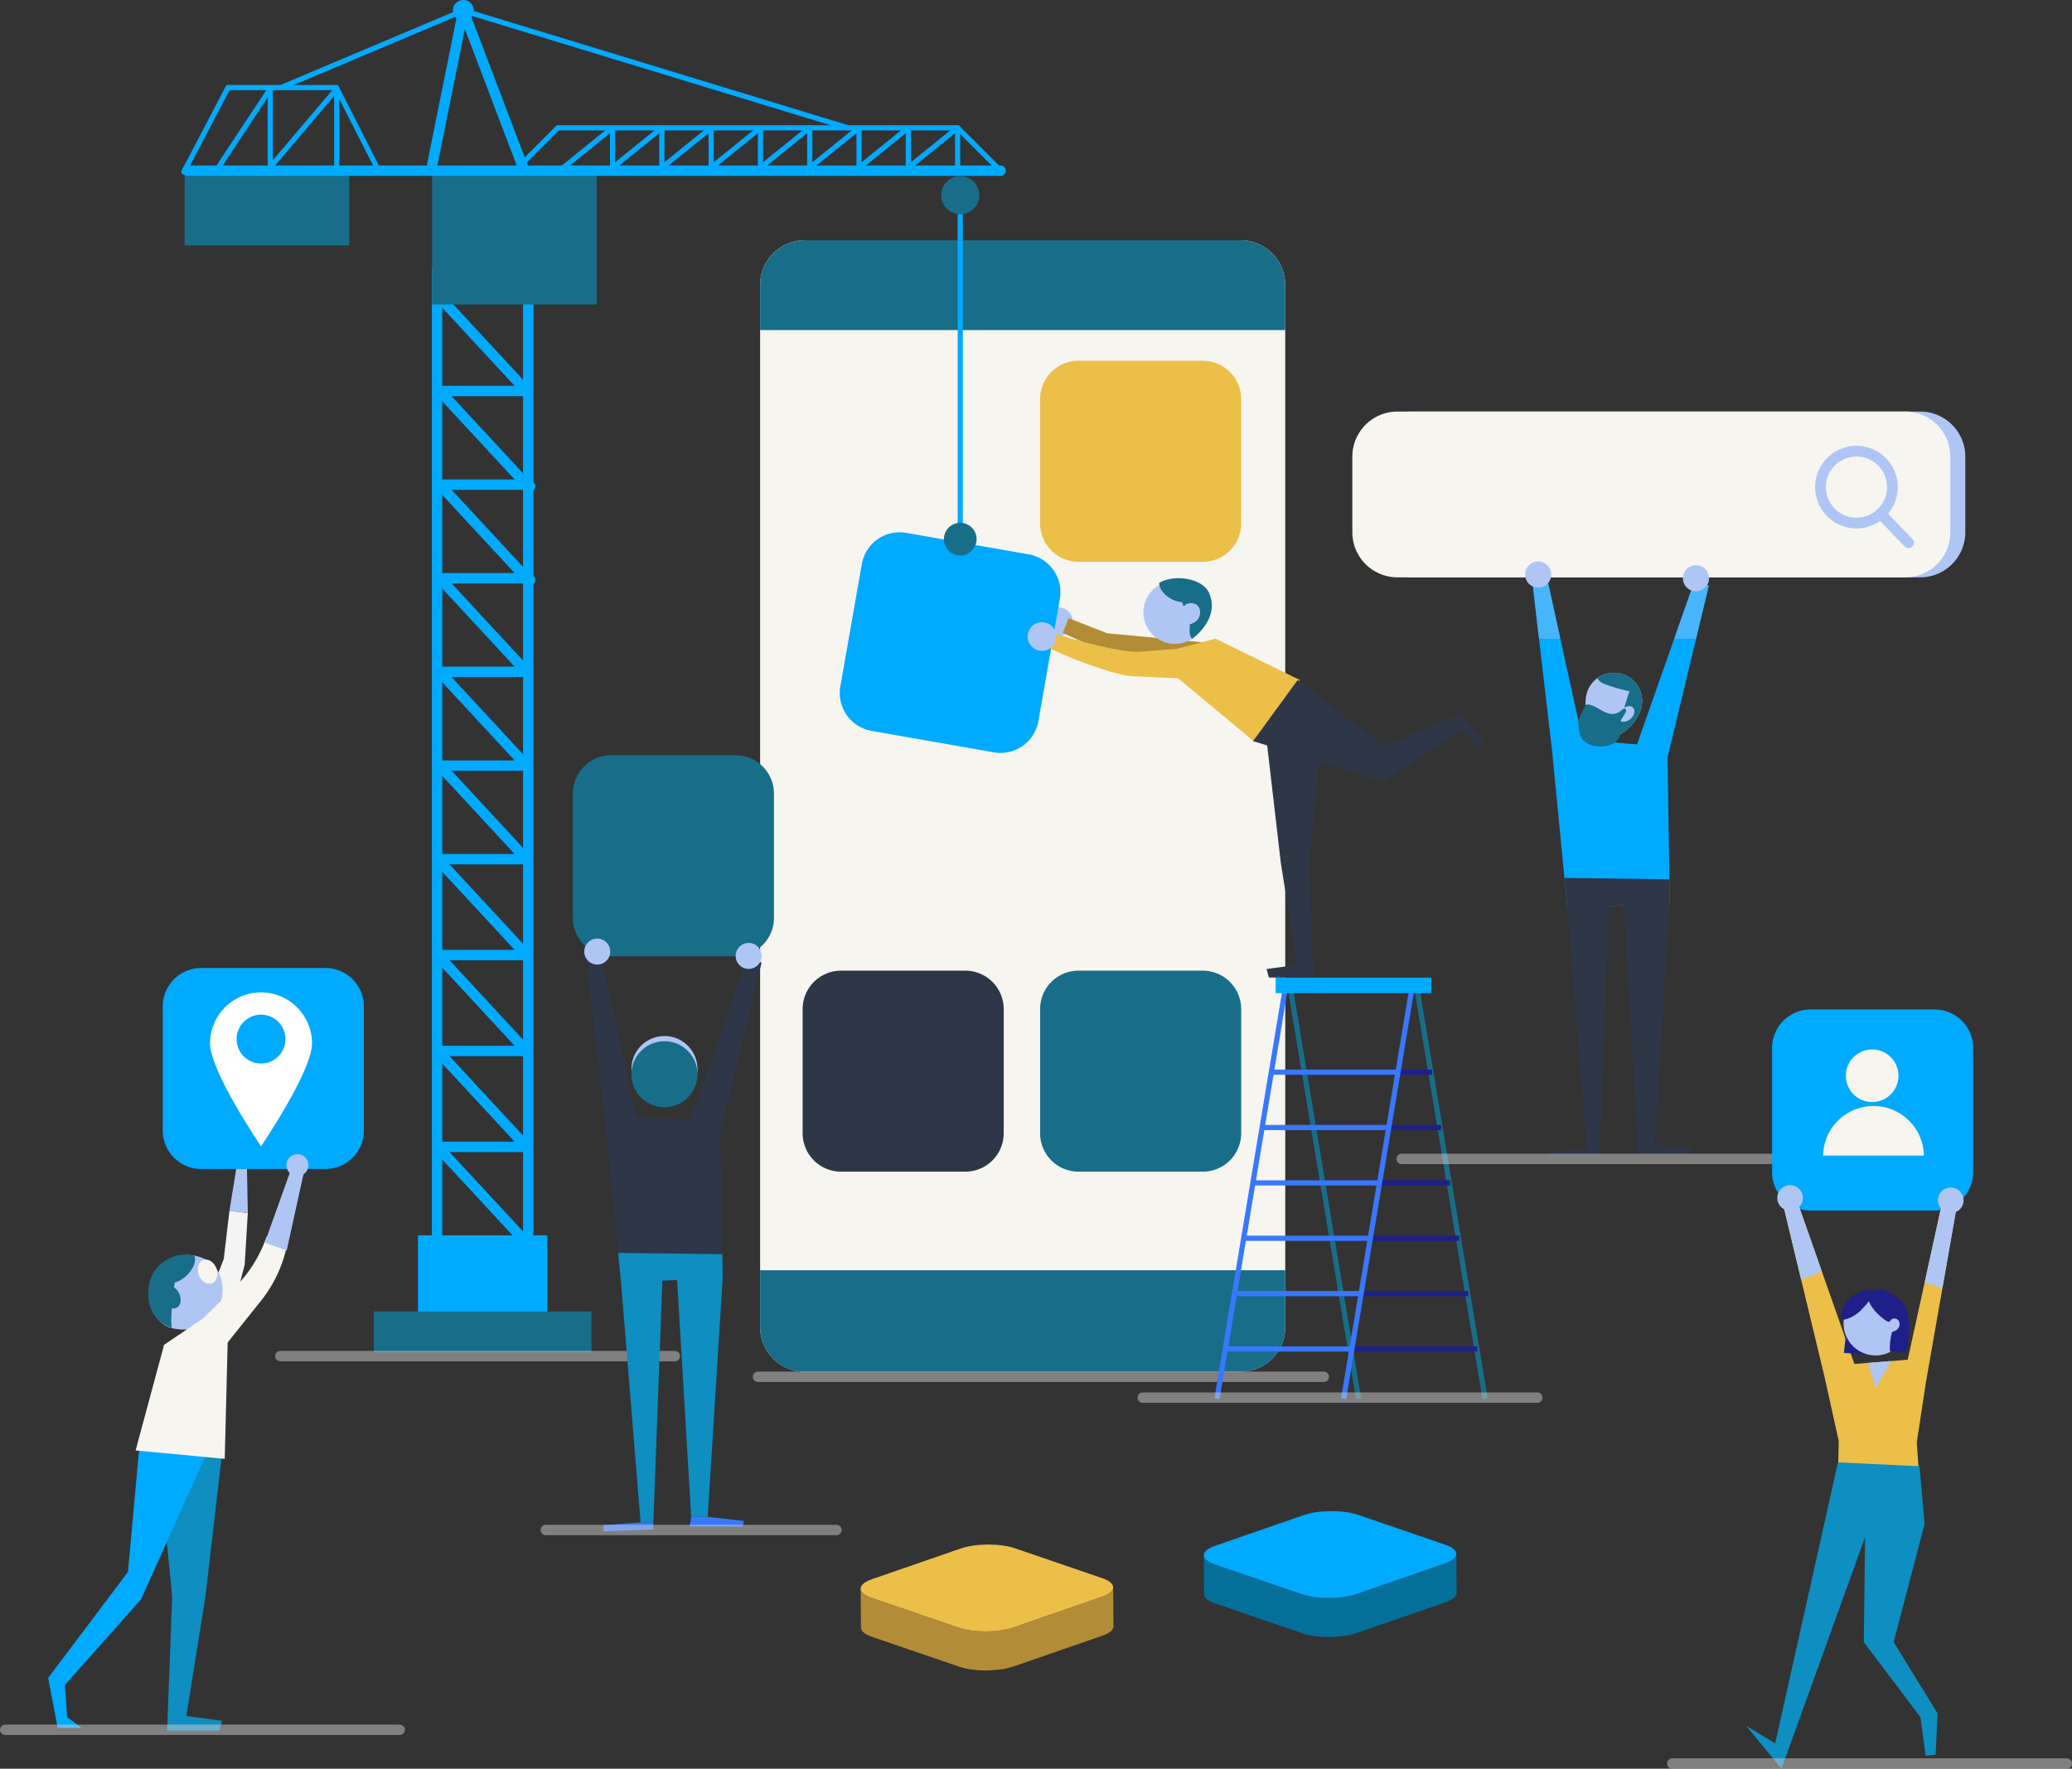 <svg xmlns="http://www.w3.org/2000/svg" xmlns:xlink="http://www.w3.org/1999/xlink" width="399.13" height="340.805" viewBox="0 0 399.13 340.805"><rect x="0" y="0" width="399.13" height="340.805" fill="#333333" stroke="none"/><defs><path id="a" d="M0 0h399.13v340.805H0z"/></defs><clipPath id="b"><use xlink:href="#a" overflow="visible"/></clipPath><path clip-path="url(#b)" fill="#F4F4F4" d="M44.195 233.31l-1.09 9.264-6.524 16.938 5.966 1.836 4.589-17.668.601-9.961z"/><path clip-path="url(#b)" fill="#0E8EC1" d="M30.252 278.101l2.915 29.479-.972 25.915h10.042l.54-1.93-6.882-.918 3.67-22.945 3.312-28.536z"/><path clip-path="url(#b)" fill="#0AF" d="M26.935 277.772l-2.285 25.11-15.373 20.422 1.835 9.637h4.591l-2.754-2.066-.46-6.194 14.685-16.52 13.309-29.601z"/><path clip-path="url(#b)" fill="#AFC6F5" d="M47.736 233.719l-.179-9.339-1.877-.234-1.486 9.164z"/><g clip-path="url(#b)"><defs><path id="c" d="M0 0h399.13v340.805H0z"/></defs><clipPath id="d"><use xlink:href="#c" overflow="visible"/></clipPath><path clip-path="url(#d)" fill="#AFC6F5" d="M29.48 246.657c-.692 3.396-.73 8.588 4.367 9.406 5.057.813 8.106-2.394 8.846-5.779.74-3.386-.512-7.741-5.743-8.417-3.437-.444-6.917 2.074-7.47 4.79"/><path clip-path="url(#d)" fill="#186E89" d="M33.145 255.83c-3.638-.979-5.019-4.487-4.494-8.028.642-4.333 4.915-6.675 8.3-5.935.204.045.388.128.583.19.068.525.039 1.068-.111 1.498-.581 1.673-2.07 3.069-3.765 3.583 0 0-1.063 7.594-.513 8.692"/><path clip-path="url(#d)" fill="#186E89" d="M32.721 247.716c-.515-.076-1.047.053-1.504.302-1.472.802-.955 3.011.345 3.71.419.226.894.335 1.368.381.411.039.85.026 1.202-.189.34-.209.554-.587.631-.979.077-.393.031-.799-.055-1.188-.196-.891-1.055-1.9-1.987-2.037"/><path clip-path="url(#d)" fill="#F7F5EF" d="M38.301 245.665c.463 1.241 1.598 1.963 2.534 1.613.936-.349 1.32-1.638.857-2.879-.463-1.24-1.598-1.963-2.534-1.613s-1.32 1.638-.857 2.879"/><path clip-path="url(#d)" fill="#8E574A" d="M44.625 223.09a2.112 2.112 0 1 0 4.223-.001 2.112 2.112 0 0 0-4.223.001"/><path clip-path="url(#d)" fill="#F7F5EF" d="M54.547 237.261l-3.206 1.061a25.55 25.55 0 0 1-6.342 9.979l-6.001 5.83-7.388 4.99-5.488 20.357 17.168 1.62.567-22.433 6.374-7.968a25.525 25.525 0 0 0 5.164-11.271l-.848-2.165z"/><path clip-path="url(#d)" fill="#0AF" d="M62.687 186.514h-23.93a7.402 7.402 0 0 0-7.401 7.402v23.929a7.402 7.402 0 0 0 7.401 7.401h23.929a7.402 7.402 0 0 0 7.402-7.401v-23.929a7.402 7.402 0 0 0-7.401-7.402"/><path clip-path="url(#d)" fill="#AFC6F5" d="M55.177 224.504a2.111 2.111 0 1 0 4.222 0 2.111 2.111 0 0 0-4.222 0"/><path clip-path="url(#d)" fill="#AFC6F5" d="M51.006 239.44l4.223 1.499 3.395-15.469-2.423-.551z"/><path clip-path="url(#d)" fill="#FFF" d="M60.105 201.036c0 5.425-9.823 19.823-9.823 19.823s-9.822-14.398-9.822-19.823 4.397-9.823 9.822-9.823c5.426-.001 9.823 4.398 9.823 9.823"/><path clip-path="url(#d)" fill="#0AF" d="M54.989 200.216a4.706 4.706 0 1 1-9.413.001 4.706 4.706 0 0 1 9.413-.001"/><g opacity=".5" clip-path="url(#d)"><defs><path id="e" d="M0 332.3h77.999v2H0z"/></defs><clipPath id="f"><use xlink:href="#e" overflow="visible"/></clipPath><path clip-path="url(#f)" fill="none" stroke="#CECECE" stroke-width="2" stroke-linecap="round" stroke-miterlimit="10" d="M1 333.3h75.999"/></g><path clip-path="url(#d)" fill="#F7F5EF" d="M238.988 46.303h-83.979a8.59 8.59 0 0 0-8.589 8.589v200.82a8.59 8.59 0 0 0 8.589 8.589h83.979a8.59 8.59 0 0 0 8.59-8.589V54.892a8.59 8.59 0 0 0-8.59-8.589"/><path clip-path="url(#d)" fill="#186E89" d="M238.988 46.303h-83.979a8.59 8.59 0 0 0-8.589 8.589v8.702h101.158v-8.702a8.59 8.59 0 0 0-8.59-8.589M146.42 244.761v10.951a8.59 8.59 0 0 0 8.589 8.589h83.98a8.59 8.59 0 0 0 8.589-8.589v-10.951H146.42z"/><path clip-path="url(#d)" fill="#ECBF49" d="M231.687 69.514h-23.929a7.401 7.401 0 0 0-7.401 7.402v23.929a7.4 7.4 0 0 0 7.401 7.401h23.929a7.4 7.4 0 0 0 7.401-7.401V76.916a7.401 7.401 0 0 0-7.401-7.402"/><path clip-path="url(#d)" fill="#186E89" d="M231.687 187.03h-23.929a7.401 7.401 0 0 0-7.401 7.402v23.929a7.4 7.4 0 0 0 7.401 7.401h23.929a7.4 7.4 0 0 0 7.401-7.401v-23.929a7.401 7.401 0 0 0-7.401-7.402"/><path clip-path="url(#d)" fill="#2E3747" d="M185.943 187.03h-23.929a7.402 7.402 0 0 0-7.402 7.402v23.929a7.401 7.401 0 0 0 7.402 7.401h23.929a7.401 7.401 0 0 0 7.402-7.401v-23.929a7.402 7.402 0 0 0-7.402-7.402"/><g opacity=".5" clip-path="url(#d)"><defs><path id="g" d="M145.014 264.291h111v2h-111z"/></defs><clipPath id="h"><use xlink:href="#g" overflow="visible"/></clipPath><path clip-path="url(#h)" fill="none" stroke="#CECECE" stroke-width="2" stroke-linecap="round" stroke-miterlimit="10" d="M146.014 265.291h109.001"/></g><path transform="rotate(80.567 279.452 229.544)" clip-path="url(#d)" fill="#186E89" d="M238.968 229.059h80.984v.999h-80.984z"/><path transform="rotate(80.561 255.071 229.558)" clip-path="url(#d)" fill="#186E89" d="M214.588 229.059h80.985v.999h-80.985z"/><path clip-path="url(#d)" fill="#1F1F89" d="M251.271 206.092h24.598v1h-24.598zM253.012 216.759h24.6v1h-24.6zM254.754 227.425h24.598v1h-24.598zM256.495 238.091h24.598v1h-24.598zM258.236 248.758h24.598v1h-24.598zM259.978 259.424h24.6v1h-24.6z"/><path transform="rotate(9.445 241.057 229.53)" clip-path="url(#d)" fill="#3878FF" d="M240.581 189.066h1v80.985h-1z"/><path transform="rotate(9.451 265.521 229.62)" clip-path="url(#d)" fill="#3878FF" d="M264.96 189.066h.999v80.984h-.999z"/><path clip-path="url(#d)" fill="#3878FF" d="M244.671 206.092h24.598v1h-24.598zM242.93 216.759h24.599v1H242.93zM241.189 227.425h24.598v1h-24.598zM239.447 238.091h24.598v1h-24.598zM237.705 248.758h24.598v1h-24.598zM235.964 259.424h24.599v1h-24.599z"/><path clip-path="url(#d)" fill="#0AF" d="M245.73 188.372h30v3h-30zM301.918 174.895l-2.937-30.207-3.776-32.305 2.939-.419 6.712 30.626 10.489.84 10.907-31.047 2.937.42-7.97 33.144.419 28.109z"/><path clip-path="url(#d)" fill="#AFC6F5" d="M305.651 133.625c-.793 2.896.458 7.541 3.354 8.333 2.895.793 6.338-2.567 7.13-5.462a5.435 5.435 0 0 0-10.484-2.871"/><path clip-path="url(#d)" fill="#186E89" d="M309.521 131.955c-.593-.163-1.421-.568-1.735-1.126-.031-.053-.043-.103-.062-.153 1.287-.929 2.954-1.308 4.604-.856a5.434 5.434 0 0 1 3.806 6.677c-.564 2.067-2.482 4.363-4.588 5.223.038-.583.18-1.161.329-1.729.601-2.289 1.269-4.56 2.002-6.809a29.175 29.175 0 0 1-4.356-1.227"/><path clip-path="url(#d)" fill="#AFC6F5" d="M312.904 136.381c.394-.287.93-.417 1.377-.225.103.045.2.106.279.185.216.216.28.546.253.85-.071.84-.763 1.545-1.568 1.794a1.597 1.597 0 0 1-.708.075.9.9 0 0 1-.605-.349c-.506-.723.409-1.918.972-2.33"/><path clip-path="url(#d)" fill="#2E3747" d="M321.637 174.056l-2.91 46.332h-3.206l-2.722-45.956-2.861.122-1.751 46.967-2.474-.057-3.795-46.569-.557-5.737 20.207.263z"/><path clip-path="url(#d)" fill="#2E3747" d="M318.726 220.388l7.048.777-.255 1.092h-10.321l.323-1.869zM308.186 221.521v1.316l-9.681.367v-1.211l7.208-.529z"/><path clip-path="url(#d)" fill="#186E89" d="M310.846 137.553c-1.764.191-3.164-1.586-4.925-1.81a.596.596 0 0 0-.327.027c-.13.061-.204.198-.27.326-.224.435-.447.869-.669 1.304-.229.444-.458.894-.56 1.383-.118.585-.045 1.192.055 1.781.079.467.175.937.384 1.361.374.759 1.092 1.314 1.887 1.604.794.29 1.66.335 2.503.26.575-.051 1.153-.159 1.669-.419 1.143-.576 1.836-1.927 1.641-3.19-.048-.312-.146-.623-.112-.937.033-.307.188-.585.34-.854.172-.305 1.336-1.83.425-1.838-.275-.003-.678.471-.92.61a2.858 2.858 0 0 1-1.121.392"/><g opacity=".4" clip-path="url(#d)"><defs><path id="i" d="M295.206 111.964h33.983v11.121h-33.983z"/></defs><clipPath id="j"><use xlink:href="#i" overflow="visible"/></clipPath><path clip-path="url(#j)" fill="#AFC6F5" d="M322.492 123.085h4.225l2.471-10.283-2.935-.419zM298.143 111.964l-2.938.419 1.251 10.703h4.125z"/></g><path clip-path="url(#d)" fill="#AFC6F5" d="M369.887 79.3h-97.81a8.69 8.69 0 0 0-8.688 8.689v14.564a8.69 8.69 0 0 0 8.688 8.689h97.81c4.8 0 8.688-3.89 8.688-8.689V87.989a8.688 8.688 0 0 0-8.688-8.689"/><path clip-path="url(#d)" fill="#F7F5EF" d="M366.998 79.3h-97.809a8.69 8.69 0 0 0-8.689 8.689v14.564a8.69 8.69 0 0 0 8.689 8.689h97.809c4.8 0 8.689-3.89 8.689-8.689V87.989a8.688 8.688 0 0 0-8.689-8.689"/><path clip-path="url(#d)" fill="#AFC6F5" d="M368.399 103.861l-4.692-4.881a7.945 7.945 0 0 0 1.868-5.122c0-4.391-3.572-7.965-7.966-7.965-4.392 0-7.965 3.574-7.965 7.965 0 4.393 3.573 7.966 7.965 7.966a7.865 7.865 0 0 0 4.563-1.443l4.732 4.921a1.036 1.036 0 0 0 1.468.029 1.04 1.04 0 0 0 .027-1.47m-10.79-15.889a5.895 5.895 0 0 1 5.888 5.886c0 3.247-2.643 5.887-5.888 5.887s-5.887-2.64-5.887-5.887a5.895 5.895 0 0 1 5.887-5.886"/><g opacity=".5" clip-path="url(#d)"><defs><path id="k" d="M268.996 222.3h106.001v2H268.996z"/></defs><clipPath id="l"><use xlink:href="#k" overflow="visible"/></clipPath><path clip-path="url(#l)" fill="none" stroke="#CECECE" stroke-width="2" stroke-linecap="round" stroke-miterlimit="10" d="M269.997 223.3h104"/></g><path clip-path="url(#d)" fill="#AFC6F5" d="M298.82 110.705a2.516 2.516 0 1 1-5.033.001 2.516 2.516 0 0 1 5.033-.001M329.215 111.416a2.517 2.517 0 1 1-5.035 0 2.517 2.517 0 0 1 5.035 0M206.479 118.815a2.756 2.756 0 1 1-5.148 1.97 2.756 2.756 0 0 1 5.148-1.97"/><path clip-path="url(#d)" fill="#0AF" d="M198.151 106.813l-23.568-4.138a7.402 7.402 0 0 0-8.57 6.011l-4.138 23.568a7.402 7.402 0 0 0 6.01 8.57l23.568 4.137a7.401 7.401 0 0 0 8.571-6.01l4.139-23.568a7.405 7.405 0 0 0-6.012-8.57M84.086 240.461h17.333a1 1 0 0 0 .734-1.68l-16.667-17.999-1.467 1.358 15.111 16.32H84.086v2.001z"/><path clip-path="url(#d)" fill="#B28C36" d="M205.848 119.112l7.439 2.909 21.636 2.046-7.222 5.096-15.201-3.65-7.77-3.56z"/><path clip-path="url(#d)" fill="#AFC6F5" d="M231.988 115.832a6.067 6.067 0 1 1-11.334 4.336 6.067 6.067 0 0 1 11.334-4.336"/><path clip-path="url(#d)" fill="#2E3747" d="M254.701 140.922l-2.495 25.246.831 22.193h-8.6l-.462-1.653 5.895-.786-3.144-19.651-2.837-24.438z"/><path clip-path="url(#d)" fill="#ECBF49" d="M202.389 121.734c3.17 1.29 13.81 4.12 17.221 3.844l7.141-.577 7.383-1.946 16.215 7.948-8.643 11.976-14.773-12.289-8.73-.388c-3.588-.159-13.773-4.045-16.865-5.876l1.051-2.692z"/><path clip-path="url(#d)" fill="#186E89" d="M232.923 114.283c-1.264-2.858-6.339-3.555-9.165-2.224-.171.081-.315.191-.475.286.046.475.182.945.4 1.293.846 1.354 2.436 2.282 4.029 2.392 0 0 .119.315.299.801.188-.208.396-.387.641-.482.437-.17.931-.164 1.382-.037 1.455.409 1.446 2.454.444 3.33-.324.283-.718.474-1.126.61-.049.016-.103.021-.153.035-.131 1.965-.011 2.194.416 2.808 2.309-1.698 4.973-5.045 3.308-8.812"/><path clip-path="url(#d)" fill="#2E3747" d="M281.174 137.569l-14.51 6.32-16.71-12.842-8.572 11.757 25.271 7.759 14.958-10.033 3.18 3.551 1.074-1.042z"/><path clip-path="url(#d)" fill="#AFC6F5" d="M203.278 121.639a2.756 2.756 0 1 1-5.147 1.972 2.756 2.756 0 0 1 5.147-1.972"/><path clip-path="url(#d)" fill="#0AF" d="M83.193 51.887h19.566v196.668H83.193V51.887zm17.566 2H85.193v192.668h15.566V53.887z"/><path clip-path="url(#d)" fill="#0AF" d="M80.514 238.03h24.923v17.859H80.514zM84.086 166.551h17.333a1.001 1.001 0 0 0 .734-1.68l-16.667-17.999-1.467 1.358 15.111 16.321H84.086v2z"/><path clip-path="url(#d)" fill="#0AF" d="M84.086 185.029h17.333a1.001 1.001 0 0 0 .734-1.68l-16.667-18-1.467 1.359 15.111 16.32H84.086v2.001z"/><path clip-path="url(#d)" fill="#0AF" d="M84.086 203.506h17.333a1.001 1.001 0 0 0 .734-1.68l-16.667-17.999-1.467 1.358 15.111 16.32H84.086v2.001z"/><path clip-path="url(#d)" fill="#0AF" d="M84.086 221.984h17.333a1.001 1.001 0 0 0 .734-1.68l-16.667-17.999-1.467 1.358 15.111 16.32H84.086v2.001zM84.086 148.517h17.333a1.001 1.001 0 0 0 .734-1.679l-16.667-18-1.467 1.358 15.111 16.321H84.086v2z"/><path clip-path="url(#d)" fill="#0AF" d="M84.086 130.45h17.333a1.001 1.001 0 0 0 .734-1.679l-16.667-18-1.467 1.358L99.13 128.45H84.086v2z"/><path clip-path="url(#d)" fill="#0AF" d="M84.086 112.417h17.333a.999.999 0 1 0 .734-1.679l-16.667-18-1.467 1.358 15.111 16.321H84.086v2z"/><path clip-path="url(#d)" fill="#0AF" d="M84.086 94.382h17.333a.999.999 0 1 0 .734-1.679l-16.667-18-1.467 1.358L99.13 92.382H84.086v2z"/><path clip-path="url(#d)" fill="#0AF" d="M84.086 76.348h17.333a1 1 0 0 0 .734-1.679l-16.667-18-1.467 1.358L99.13 74.348H84.086v2z"/><path clip-path="url(#d)" fill="#3878FF" d="M84.086 58.314h17.333a1.001 1.001 0 0 0 .734-1.679l-16.667-18-1.467 1.358L99.13 56.314H84.086v2z"/><path clip-path="url(#d)" fill="#186E89" d="M83.226 31.933h31.719v26.74H83.226zM35.56 31.933h31.719v15.359H35.56z"/><path clip-path="url(#d)" fill="#0AF" d="M36.086 33.885h156.667a1 1 0 0 0 0-2H36.086a1 1 0 0 0 0 2M184.475 37.553h1v65h-1z"/><path clip-path="url(#d)" fill="#186E89" d="M72.014 252.697h41.924v7.858H72.014z"/><path clip-path="url(#d)" fill="#0AF" d="M98.969 33.624a.5.5 0 0 0 .354-.147l8.353-8.353h76.586l7.853 7.853a.5.5 0 0 0 .708-.707l-8.147-8.146h-77.414l-8.647 8.646a.5.5 0 0 0 .354.854M35.418 33.624a.5.5 0 0 0 .443-.269l8.36-15.97h20.274l7.861 15.465a.501.501 0 0 0 .892-.453l-8.14-16.012H43.616l-8.64 16.507a.5.5 0 0 0 .442.732"/><path clip-path="url(#d)" fill="#186E89" d="M181.308 37.552a3.667 3.667 0 1 0 7.333 0 3.667 3.667 0 0 0-7.333 0"/><path clip-path="url(#d)" fill="#0AF" d="M163.295 25.117a.5.5 0 0 0 .146-.979L89.408 1.565a.5.5 0 0 0-.341.018L53.979 16.392a.499.499 0 1 0 .388.921L89.29 2.575l73.86 22.52a.491.491 0 0 0 .145.022"/><path clip-path="url(#d)" fill="#0AF" d="M100.91 33.691a1 1 0 0 0 .935-1.356L90.187 1.66a1 1 0 1 0-1.915.158l-6.026 29.917a1 1 0 0 0 .783 1.178 1.004 1.004 0 0 0 1.178-.784L89.549 5.61l10.426 27.436a1 1 0 0 0 .935.645"/><path clip-path="url(#d)" fill="#0AF" d="M87.237 2.016a2.015 2.015 0 1 0 4.03 0 2.015 2.015 0 0 0-4.03 0M173.836 33.719c.11 0 .221-.036.314-.111l9.819-7.937v7.421a.5.5 0 0 0 1 0v-8.468a.5.5 0 0 0-.814-.389l-10.634 8.595a.5.5 0 0 0 .315.889"/><path clip-path="url(#d)" fill="#0AF" d="M164.341 33.719c.11 0 .221-.036.314-.111l9.82-7.937v7.421a.5.5 0 1 0 1 0v-8.468a.5.5 0 0 0-.815-.389l-10.634 8.595a.5.5 0 0 0 .315.889"/><path clip-path="url(#d)" fill="#0AF" d="M154.845 33.719c.11 0 .221-.036.314-.111l9.82-7.937v7.421a.5.5 0 1 0 1 0v-8.468a.5.5 0 0 0-.815-.389L154.53 32.83a.5.5 0 0 0 .315.889"/><path clip-path="url(#d)" fill="#0AF" d="M145.35 33.719c.11 0 .221-.036.314-.111l9.819-7.937v7.421a.5.5 0 0 0 1 0v-8.468a.5.5 0 0 0-.814-.389l-10.634 8.595a.5.5 0 0 0 .315.889"/><path clip-path="url(#d)" fill="#0AF" d="M135.854 33.719c.11 0 .221-.036.314-.111l9.82-7.937v7.421a.5.5 0 1 0 1 0v-8.468a.5.5 0 0 0-.815-.389L135.54 32.83a.5.5 0 0 0 .314.889"/><path clip-path="url(#d)" fill="#0AF" d="M126.359 33.719c.11 0 .221-.036.314-.111l9.82-7.937v7.421a.5.5 0 1 0 1 0v-8.468a.5.5 0 0 0-.815-.389l-10.634 8.595a.5.5 0 0 0 .315.889"/><path clip-path="url(#d)" fill="#0AF" d="M116.864 33.719c.11 0 .221-.036.314-.111l9.82-7.937v7.421a.5.5 0 1 0 1 0v-8.468a.5.5 0 0 0-.815-.389l-10.634 8.595a.5.5 0 0 0 .315.889"/><path clip-path="url(#d)" fill="#0AF" d="M107.368 33.719c.11 0 .221-.036.314-.111l9.82-7.937v7.421a.5.5 0 1 0 1 0v-8.468a.5.5 0 0 0-.815-.389l-10.634 8.595a.5.5 0 0 0 .315.889M51.233 33.719c.142 0 .283-.06.382-.177l12.753-15.051v14.601a.5.5 0 0 0 1 0V17.128a.499.499 0 0 0-.881-.324L50.853 32.896a.5.5 0 0 0 .38.823"/><path clip-path="url(#d)" fill="#0AF" d="M41.425 33.719a.497.497 0 0 0 .417-.224l9.718-14.703v14.3a.5.5 0 1 0 1 0V17.128a.5.5 0 0 0-.917-.276L41.008 32.943a.5.5 0 0 0 .417.776"/><path clip-path="url(#d)" fill="#186E89" d="M181.826 103.886a3.148 3.148 0 1 0 6.296 0 3.148 3.148 0 0 0-6.296 0"/><g opacity=".5" clip-path="url(#d)"><defs><path id="m" d="M53 260.3h77.999v2H53z"/></defs><clipPath id="n"><use xlink:href="#m" overflow="visible"/></clipPath><path clip-path="url(#n)" fill="none" stroke="#CECECE" stroke-width="2" stroke-linecap="round" stroke-miterlimit="10" d="M54 261.3h75.999"/></g><path clip-path="url(#d)" fill="#ECBF49" d="M370.359 293.634l-1.134-15.677 1.753-11.54 5.956-34.007-2.877-.411-6.575 29.996-10.271.822-10.684-30.407-2.878.41 7.809 32.462 2.74 12.408-.322 15.123z"/><path clip-path="url(#d)" fill="#1F1F89" d="M356.203 251.72l-1.013 8.966 6.104.487 3.73-9.453z"/><path clip-path="url(#d)" fill="#AFC6F5" d="M367.457 255.009a6.164 6.164 0 1 1-12.328 0 6.164 6.164 0 0 1 12.328 0"/><path clip-path="url(#d)" fill="#0AF" d="M372.688 194.514h-23.93a7.401 7.401 0 0 0-7.401 7.402v23.929a7.4 7.4 0 0 0 7.401 7.401h23.93a7.4 7.4 0 0 0 7.4-7.401v-23.929a7.402 7.402 0 0 0-7.4-7.402"/><path clip-path="url(#d)" fill="#1F1F89" d="M363.556 254.599c.121.059.261.113.386.063.125-.047.188-.181.27-.287.321-.417 1.021-.416 1.395-.047.373.371.409 1.003.15 1.461-.259.456-.763.742-1.283.82a11.698 11.698 0 0 0-.415 3.76l2.539.188c.165.012.347.02.478-.082.122-.095.165-.258.197-.409.315-1.451.474-2.938.472-4.424-.003-1.447-.176-2.948-.923-4.188-.896-1.485-4.565-3.928-6.355-2.559-1.974 1.511 1.725 5.048 3.089 5.704"/><path clip-path="url(#d)" fill="#1F1F89" d="M358.451 252.478c-1.044 1.021-2.396 1.8-3.854 1.864a5.5 5.5 0 0 1 1.886-4.334c.696-.596 3.033-1.916 3.99-1.282.992.656-1.318 3.062-2.022 3.752"/><path clip-path="url(#d)" fill="#0E8EC1" d="M369.759 282.514l-15.715-.735-12.09 54.148-5.609-3.415 6.829 8.293 16.097-44.633-.243 20.244 10.914 14.461.697 5.22.289 2.219 1.944-.231.355-7.955-8.449-13.738 5.961-22.743z"/><path clip-path="url(#d)" fill="#AFC6F5" d="M370.751 247.081l3.404 1.193 2.78-15.864-2.877-.411zM350.938 244.964l-3.988 1.575-3.3-13.719 2.877-.41zM364.269 262.251l-2.949 5.237-1.486-4.881z"/><path clip-path="url(#d)" fill="#AFC6F5" d="M342.363 230.766a2.466 2.466 0 1 0 4.931-.001 2.466 2.466 0 0 0-4.931.001M373.313 231.227a2.466 2.466 0 1 0 4.931-.001 2.466 2.466 0 0 0-4.931.001"/><path clip-path="url(#d)" fill="#F7F5EF" d="M365.705 207.28a5.07 5.07 0 1 1-10.14-.001 5.07 5.07 0 0 1 10.14.001M370.597 222.658c-.092-5.288-4.398-9.548-9.709-9.548-5.31 0-9.616 4.26-9.709 9.548h19.418z"/><g opacity=".5" clip-path="url(#d)"><defs><path id="o" d="M321.131 338.805h77.999v2h-77.999z"/></defs><clipPath id="p"><use xlink:href="#o" overflow="visible"/></clipPath><path clip-path="url(#p)" fill="none" stroke="#CECECE" stroke-width="2" stroke-linecap="round" stroke-miterlimit="10" d="M322.13 339.805h75.999"/></g><g opacity=".5" clip-path="url(#d)"><defs><path id="q" d="M219.13 268.305h77.999v2H219.13z"/></defs><clipPath id="r"><use xlink:href="#q" overflow="visible"/></clipPath><path clip-path="url(#r)" fill="none" stroke="#CECECE" stroke-width="2" stroke-linecap="round" stroke-miterlimit="10" d="M220.13 269.305h75.999"/></g><path clip-path="url(#d)" fill="#186E89" d="M141.687 145.514h-23.929a7.402 7.402 0 0 0-7.401 7.402v23.929a7.402 7.402 0 0 0 7.401 7.401h23.929a7.402 7.402 0 0 0 7.402-7.401v-23.929a7.403 7.403 0 0 0-7.402-7.402"/><path clip-path="url(#d)" fill="#2E3747" d="M119.631 247.102l-2.917-29.998-3.75-32.081 2.917-.417 6.667 30.414 10.416.834 10.832-30.831 2.917.416-7.916 32.915.416 27.914z"/><path clip-path="url(#d)" fill="#AFC6F5" d="M117.548 183.356a2.5 2.5 0 1 1-5 0 2.5 2.5 0 0 1 5 0M146.713 184.189a2.5 2.5 0 1 1-5 0 2.5 2.5 0 0 1 5 0M134.351 205.906a6.358 6.358 0 1 1-12.715-.001 6.358 6.358 0 0 1 12.715.001"/><path clip-path="url(#d)" fill="#186E89" d="M134.351 206.906a6.358 6.358 0 1 1-12.715-.001 6.358 6.358 0 0 1 12.715.001"/><path clip-path="url(#d)" fill="#0E8EC1" d="M139.213 246.268l-2.89 46.012h-3.184l-2.703-45.638-2.842.121-1.738 46.643-2.456-.058-3.769-46.246-.554-5.698 20.068.262z"/><path clip-path="url(#d)" fill="#3878FF" d="M136.323 292.28l6.999.771-.254 1.085h-10.249l.32-1.856zM125.855 293.406v1.306l-9.614.364v-1.202l7.158-.526z"/><g opacity=".5" clip-path="url(#d)"><defs><path id="s" d="M104.131 293.805h57.998v2h-57.998z"/></defs><clipPath id="t"><use xlink:href="#s" overflow="visible"/></clipPath><path clip-path="url(#t)" fill="none" stroke="#CECECE" stroke-width="2" stroke-linecap="round" stroke-miterlimit="10" d="M105.131 294.805h55.998"/></g><path clip-path="url(#d)" fill="#B28C36" d="M214.43 305.844a.99.99 0 0 1-.029.228c-.005.019-.012.036-.019.055a1.104 1.104 0 0 1-.075.185c-.008.013-.014.027-.021.04a1.481 1.481 0 0 1-.191.26 2.328 2.328 0 0 1-.221.216 3.237 3.237 0 0 1-.271.202c-.027.019-.058.036-.085.055a4.122 4.122 0 0 1-.259.15l-.106.059a7.05 7.05 0 0 1-.311.146l-.122.056c-.155.065-.32.129-.499.19l-17.05 5.9c-.16.056-.344.097-.514.146-.251.073-.5.147-.769.207-.326.072-.664.134-1.009.187-.211.032-.428.057-.645.082-.268.031-.534.065-.809.086l-.166.013c-.439.029-.882.047-1.325.049h-.03c-.465.002-.93-.011-1.387-.04l-.016-.001a19.085 19.085 0 0 1-1.345-.132l-.032-.004a15.278 15.278 0 0 1-1.235-.22l-.039-.009c-.403-.09-.787-.195-1.141-.317l-16.791-5.751c-.094-.032-.177-.067-.265-.101-.078-.03-.162-.059-.236-.09-.079-.034-.147-.068-.22-.103-.07-.033-.146-.064-.21-.099-.064-.033-.117-.067-.175-.102-.064-.037-.133-.073-.191-.11-.051-.035-.093-.07-.14-.104-.053-.039-.111-.077-.158-.117-.046-.039-.081-.079-.121-.119-.037-.037-.08-.073-.112-.111-.041-.047-.071-.096-.103-.144-.02-.03-.047-.06-.063-.09-.023-.039-.034-.079-.051-.118a.967.967 0 0 1-.086-.361l.061 7.511c0 .121.035.241.085.361.017.039.028.079.05.118.017.03.044.06.064.09.032.048.062.097.103.145.028.033.066.064.097.097.045.044.084.089.136.133.033.027.074.054.109.081.062.047.12.094.19.141.043.028.095.055.142.083.073.043.142.087.223.129.047.024.101.047.151.07.091.045.179.088.28.132.061.025.132.049.197.074.097.038.191.076.296.112l.007.003 16.791 5.751a10.5 10.5 0 0 0 1.105.311l.037.008.036.008a14.275 14.275 0 0 0 .859.164c.125.021.251.038.378.056l.032.005a14.485 14.485 0 0 0 1.345.13l.016.001.018.003c.154.009.308.017.463.022a18.69 18.69 0 0 0 .909.016H190.024a22.199 22.199 0 0 0 1.081-.033c.071-.004.141-.011.212-.016l.169-.013c.104-.008.209-.014.312-.023.169-.015.329-.043.495-.063.218-.025.434-.049.646-.082.061-.009.127-.014.187-.023.248-.041.491-.087.727-.138.033-.007.061-.018.094-.025.271-.06.521-.134.774-.209.131-.037.277-.065.402-.106l.108-.037 17.05-5.9c.17-.059.329-.119.478-.182l.021-.009c.045-.019.084-.039.127-.058.086-.04.174-.076.253-.116l.051-.027.109-.059c.049-.027.102-.054.148-.081.038-.023.071-.046.108-.069l.085-.055c.018-.013.039-.024.056-.036.073-.052.143-.104.204-.156l.013-.01.027-.025c.045-.039.089-.078.128-.118.025-.024.044-.049.066-.073l.042-.048.031-.034a1.48 1.48 0 0 0 .117-.178c.01-.013.015-.026.021-.04.018-.034.038-.068.051-.103.011-.027.018-.055.026-.082l.016-.054.011-.034a.843.843 0 0 0 .021-.18v-.015l-.061-7.514z"/><path clip-path="url(#d)" fill="#ECBF49" d="M212.306 304.081c2.866.982 2.824 2.597-.087 3.604l-17.05 5.9c-2.911 1.008-7.595 1.028-10.462.046l-16.791-5.751c-2.867-.982-2.838-2.597.074-3.604l17.05-5.9c2.911-1.008 7.607-1.028 10.474-.046l16.792 5.751z"/><path clip-path="url(#d)" fill="#046F99" d="M280.53 299.406a.938.938 0 0 1-.029.228c-.004.019-.012.036-.018.055a1.11 1.11 0 0 1-.076.185l-.021.04a1.481 1.481 0 0 1-.192.26 2.328 2.328 0 0 1-.22.216 3.41 3.41 0 0 1-.271.202c-.027.019-.058.036-.085.055a4.154 4.154 0 0 1-.26.15l-.105.059a7.05 7.05 0 0 1-.311.146c-.042.018-.079.037-.122.056a7.967 7.967 0 0 1-.499.19l-17.051 5.9c-.16.056-.343.097-.513.146-.251.073-.5.147-.771.207-.324.072-.663.134-1.009.187-.211.033-.427.057-.644.082-.269.031-.534.065-.81.086-.056.004-.11.009-.167.012-.438.03-.881.048-1.324.05h-.029c-.465.002-.931-.012-1.387-.04l-.017-.001a17.965 17.965 0 0 1-1.345-.132l-.033-.004c-.426-.059-.84-.132-1.235-.22l-.038-.008a11.101 11.101 0 0 1-1.142-.318l-16.791-5.751c-.093-.032-.176-.067-.264-.101-.078-.03-.162-.059-.236-.09-.079-.033-.146-.068-.22-.103-.071-.033-.146-.064-.21-.099-.064-.033-.117-.067-.175-.102-.065-.037-.134-.073-.191-.11-.051-.034-.093-.07-.14-.104-.054-.039-.112-.077-.158-.117-.046-.039-.081-.079-.121-.119-.038-.037-.081-.073-.112-.11-.042-.048-.07-.097-.103-.145-.021-.03-.047-.06-.064-.09-.021-.039-.033-.079-.05-.118a.967.967 0 0 1-.086-.361l.06 7.511a.948.948 0 0 0 .086.361c.018.039.028.079.051.118.017.03.044.06.063.09.033.049.063.097.104.145.027.033.064.064.097.097.044.044.084.089.136.133.032.027.073.054.109.081.061.047.12.095.189.141.043.028.096.055.143.083.073.043.142.087.223.129.046.024.102.047.151.07.09.046.179.089.28.132.06.025.132.049.195.074.099.038.192.076.297.112l.007.003 16.792 5.751a11.1 11.1 0 0 0 1.104.311l.037.008.037.008a14.973 14.973 0 0 0 .858.164c.125.021.251.038.378.056l.032.004a20.013 20.013 0 0 0 1.345.132l.016.001.018.002c.153.009.309.017.463.022.158.007.316.011.476.014.144.003.289.003.433.003H256.123a26.213 26.213 0 0 0 1.081-.034c.07-.004.141-.011.212-.016l.169-.013c.103-.008.209-.014.311-.023.17-.015.329-.043.496-.063.218-.025.435-.049.646-.082.061-.009.127-.014.187-.023.247-.041.491-.087.728-.138.032-.007.06-.018.094-.024.271-.061.521-.135.772-.209.133-.038.277-.066.402-.107l.109-.037 17.05-5.9a8.03 8.03 0 0 0 .478-.182l.021-.009c.045-.019.084-.039.127-.057.087-.04.174-.077.254-.117.018-.008.033-.019.05-.027l.109-.059c.05-.027.103-.054.149-.081.038-.023.071-.046.108-.069.028-.019.057-.036.084-.055.019-.013.04-.024.057-.036.073-.052.143-.104.204-.156l.012-.01.027-.025c.045-.039.09-.079.129-.118.025-.024.044-.049.066-.073l.041-.047c.009-.012.021-.023.031-.035.042-.053.077-.105.108-.158l.01-.02a.219.219 0 0 0 .021-.04c.018-.034.038-.068.051-.103.011-.027.018-.055.026-.082l.016-.054c.002-.012.008-.022.01-.034a.777.777 0 0 0 .021-.195l-.06-7.514z"/><path clip-path="url(#d)" fill="#0AF" d="M278.406 297.642c2.867.982 2.825 2.597-.086 3.604l-17.051 5.901c-2.911 1.008-7.594 1.028-10.462.046l-16.791-5.751c-2.867-.982-2.837-2.597.075-3.604l17.049-5.9c2.912-1.008 7.608-1.028 10.475-.046l16.791 5.75z"/></g></svg>